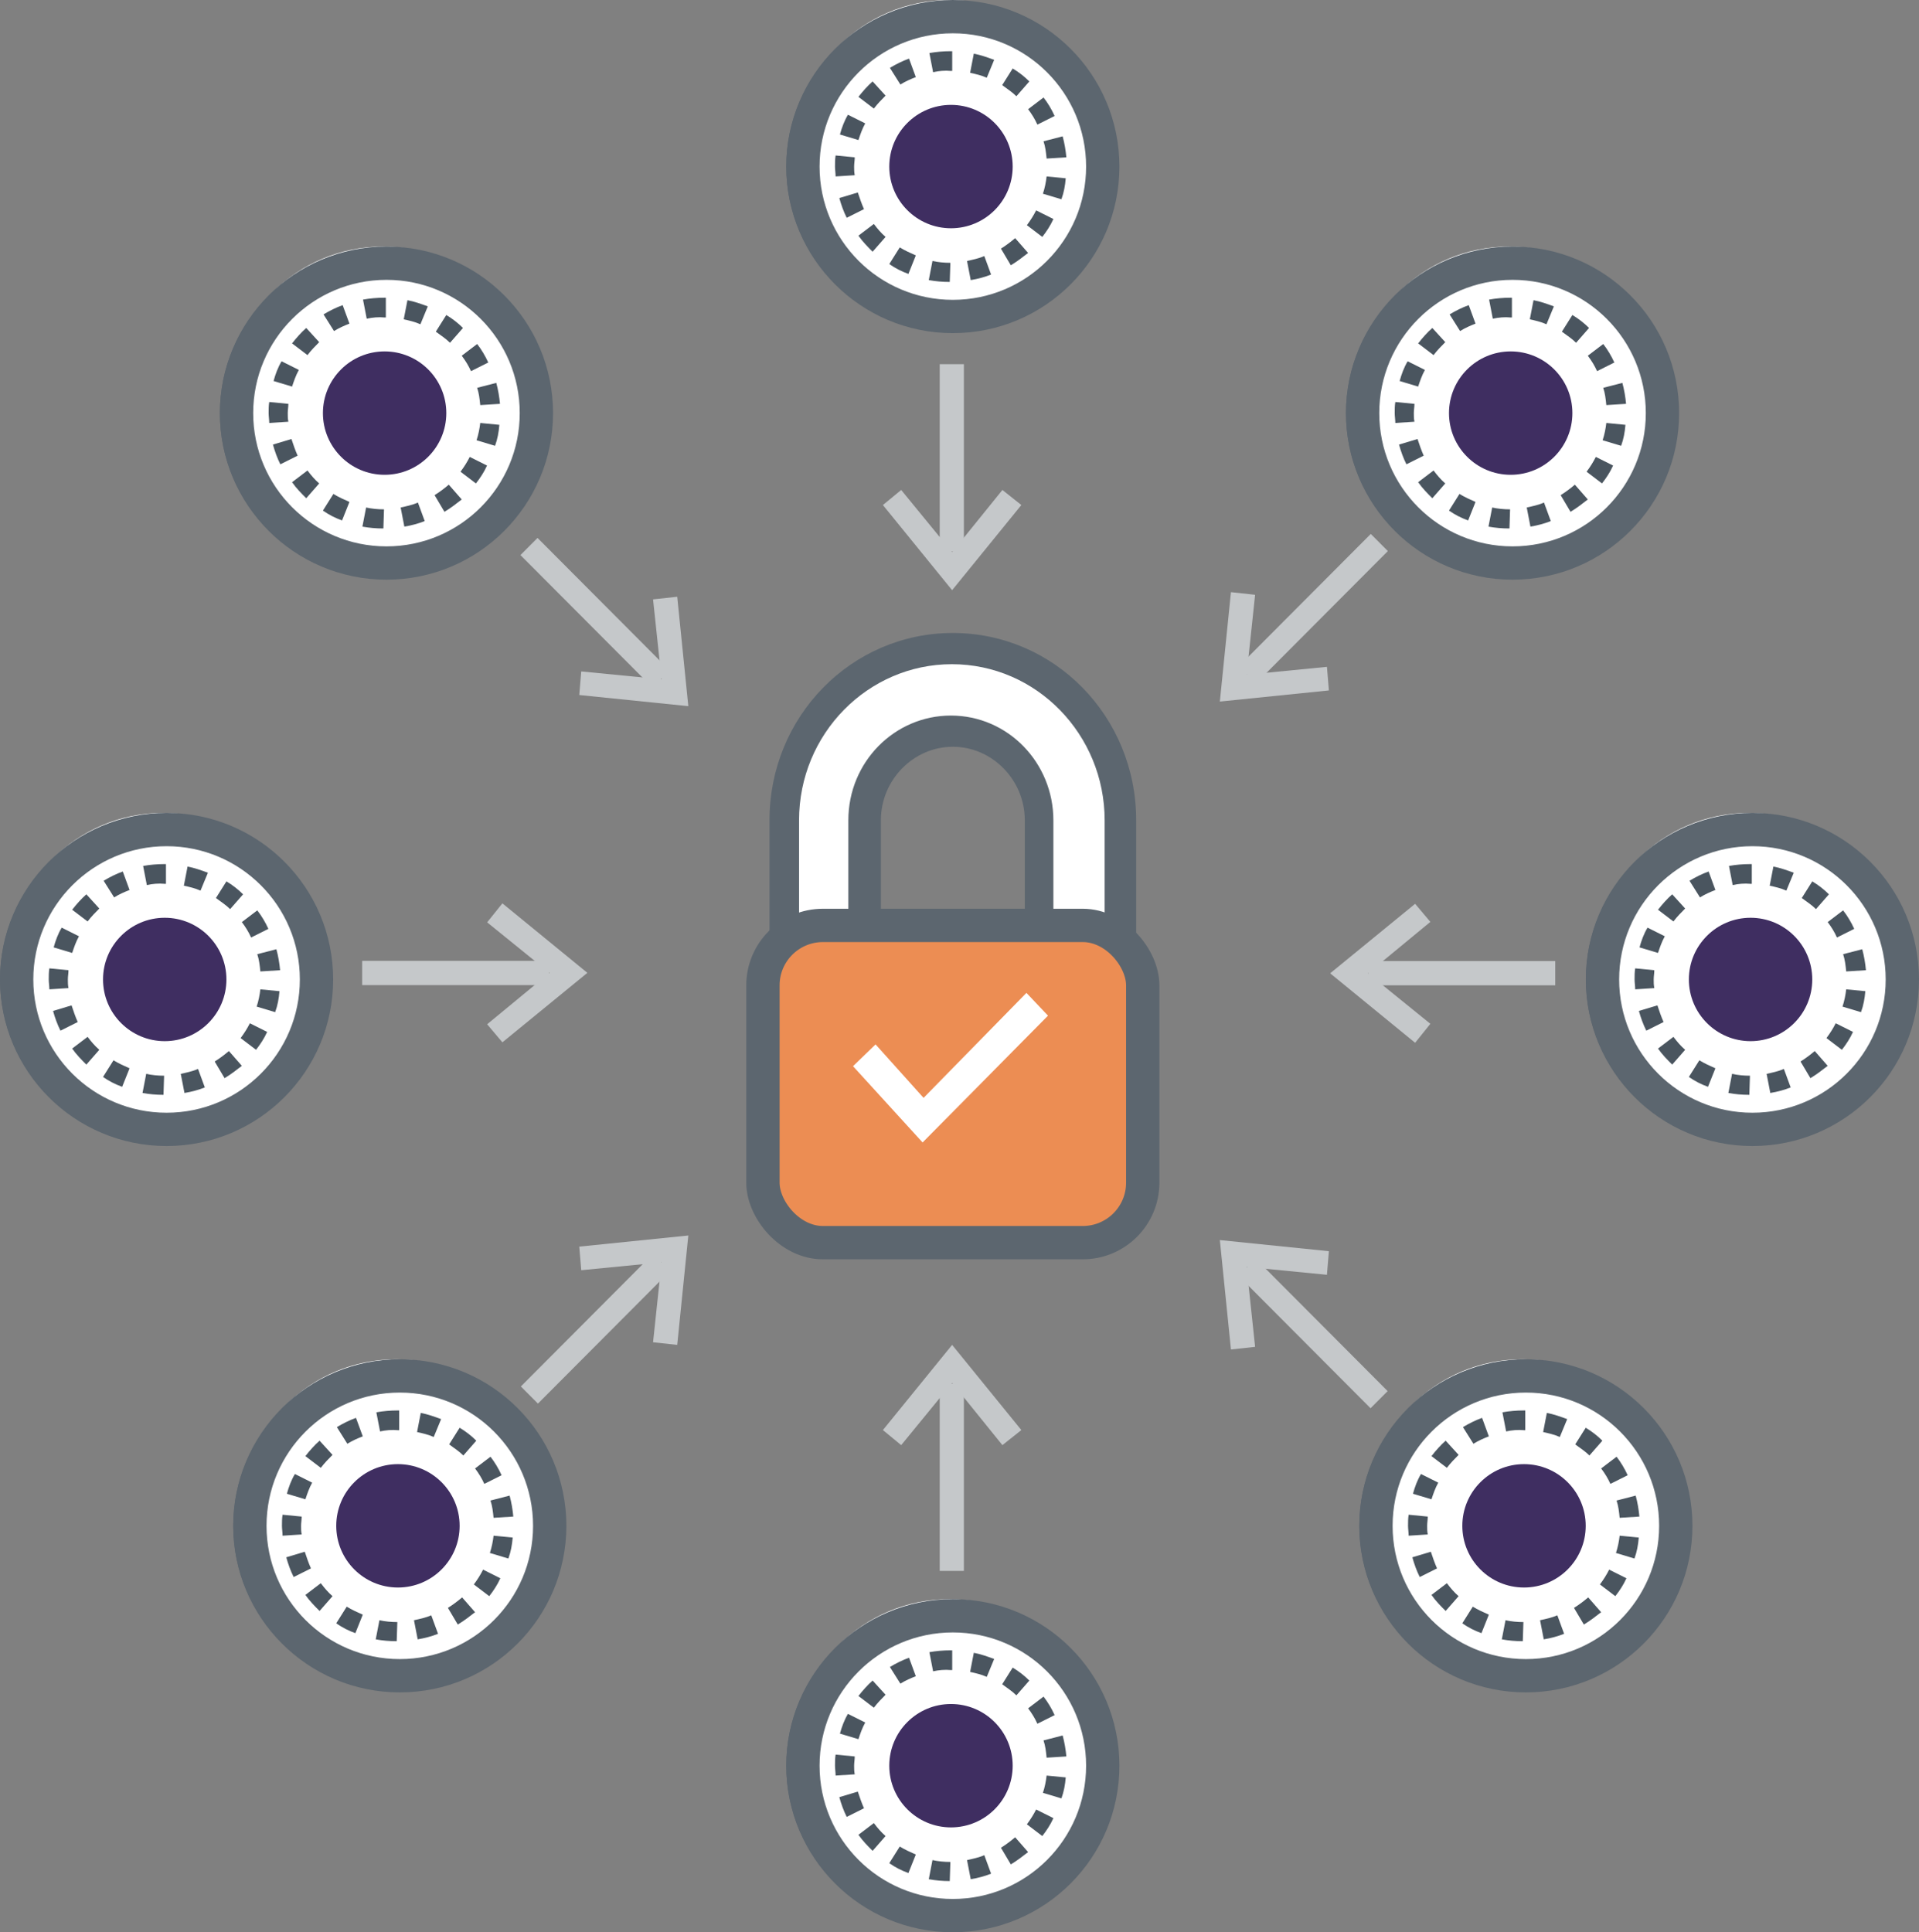 <?xml version="1.0" encoding="UTF-8"?>
<svg width="288px" height="290px" viewBox="0 0 288 290" version="1.1" xmlns="http://www.w3.org/2000/svg" xmlns:xlink="http://www.w3.org/1999/xlink">
    <rect x="0" y="0" width="288" height="290" fill="#808080" stroke="none"/>
    <!-- Generator: Sketch 57.1 (83088) - https://sketch.com -->
    <title>Auth the way</title>
    <desc>Created with Sketch.</desc>
    <g id="Features-Icons" stroke="none" stroke-width="1" fill="none" fill-rule="evenodd">
        <g id="Auth-the-way...">
            <g id="Main-Outer-Circle" transform="translate(54, 54)" fill="#C5C8CA" fill-rule="nonzero">
                <rect id="Rectangle" x="87.031" y="0.657" width="3.626" height="28.12"></rect>
                <polygon id="Path" points="88.893 34.578 78.505 21.796 81.249 19.535 88.893 28.875 96.439 19.535 99.281 21.796"></polygon>
                <rect id="Rectangle" x="87.031" y="153.645" width="3.626" height="28.12"></rect>
                <polygon id="Path" points="96.439 162.888 88.893 153.547 81.249 162.888 78.505 160.626 88.893 147.844 99.281 160.626"></polygon>
                <polygon id="Rectangle" transform="translate(143.096, 37.363) rotate(45) translate(-143.096, -37.363) " points="141.257 23.323 144.889 23.329 144.935 51.402 141.303 51.396"></polygon>
                <polygon id="Path" points="129.072 51.292 130.738 34.873 134.364 35.266 133.09 47.261 145.144 46.081 145.438 49.621"></polygon>
                <polygon id="Rectangle" transform="translate(35.361, 145.427) rotate(45) translate(-35.361, -145.427) " points="33.522 131.387 37.154 131.393 37.2 159.467 33.568 159.461"></polygon>
                <polygon id="Path" points="47.636 147.844 44.01 147.451 45.284 135.456 33.23 136.636 32.936 133.096 49.302 131.425"></polygon>
                <polygon id="Rectangle" transform="translate(143.062, 146.123) rotate(45) translate(-143.062, -146.123) " points="129.022 144.284 157.096 144.33 157.102 147.962 129.028 147.916"></polygon>
                <polygon id="Path" points="130.738 148.533 129.072 132.113 145.438 133.784 145.144 137.324 133.09 136.144 134.364 148.139"></polygon>
                <polygon id="Rectangle" transform="translate(35.299, 37.962) rotate(45) translate(-35.299, -37.962) " points="21.259 36.123 49.332 36.169 49.338 39.801 21.265 39.755"></polygon>
                <polygon id="Path" points="49.302 51.981 32.936 50.309 33.23 46.77 45.284 47.95 44.01 35.954 47.636 35.561"></polygon>
                <polygon id="Rectangle" transform="translate(165.395, 92.057) rotate(-360) translate(-165.395, -92.057) " points="151.381 90.238 179.409 90.238 179.409 93.876 151.381 93.876"></polygon>
                <polygon id="Path" transform="translate(157.219, 92.075) rotate(-45) translate(-157.219, -92.075) " points="150.665 100.27 149.024 83.88 165.414 85.522 165.113 89.056 153.042 87.898 154.298 99.872"></polygon>
                <polygon id="Rectangle" transform="translate(14.366, 92.028) rotate(-360) translate(-14.366, -92.028) " points="0.353 90.209 28.38 90.209 28.38 93.847 0.353 93.847"></polygon>
                <polygon id="Path" transform="translate(22.559, 92.006) rotate(-45) translate(-22.559, -92.006) " points="30.754 100.201 14.364 98.559 14.664 95.025 26.736 96.183 25.48 84.21 29.112 83.811"></polygon>
            </g>
            <g id="Lock" transform="translate(112, 95)">
                <polygon id="Path-3" fill="#FFFFFF" points="6.27 44.3 19.001 43.885 17.994 25.254 23.535 17.222 32.393 13.328 41.624 19.043 44.464 27.079 44.464 45.637 55.73 45.637 55.73 23.5 49.843 11.224 41.624 4.685 29.44 2.307 17.994 4.685 9.201 13.328 6.27 25.53"></polygon>
                <path d="M58.517,47 L41.8,47 L41.8,28.109 C41.8,22.064 36.918,17.077 31,17.077 C25.082,17.077 20.2,22.064 20.2,28.109 L20.2,47 L3.483,47 L3.483,28.109 C3.483,12.543 15.762,0 31,0 C46.238,0 58.517,12.543 58.517,28.109 L58.517,47 L58.517,47 Z M46.386,42.315 L53.783,42.315 L53.783,28.109 C53.783,15.264 43.575,4.685 30.852,4.685 C18.277,4.685 7.921,15.113 7.921,28.109 L7.921,42.315 L15.318,42.315 L15.318,28.109 C15.318,19.344 22.272,12.392 30.704,12.392 C39.285,12.392 46.09,19.495 46.09,28.109 L46.09,42.315 L46.386,42.315 Z" id="Shape" fill="#5C666F" fill-rule="nonzero"></path>
                <rect id="Rectangle" stroke="#5C666F" stroke-width="5" fill="#EC8D53" x="2.5" y="43.888" width="57" height="47.612" rx="9"></rect>
                <polygon id="Path" fill="#FFFFFF" fill-rule="nonzero" points="26.461 76.463 16.022 65.016 19.404 61.745 26.608 69.773 42.046 54.015 45.281 57.434"></polygon>
            </g>
            <g id="Group-Copy-6" transform="translate(118, 240)">
                <circle id="Oval" fill="#FFFFFF" cx="24.479" cy="23.438" r="23.438"></circle>
                <path d="M24.722,49.722 C11.111,49.722 0,38.611 0,25 C0,11.389 11.111,0.278 24.722,0.278 C38.333,0.278 49.444,11.389 49.444,25 C49.444,38.611 38.333,49.722 24.722,49.722 Z M24.722,3.241 C12.685,3.241 2.963,12.963 2.963,25 C2.963,37.037 12.685,46.759 24.722,46.759 C36.759,46.759 46.481,37.037 46.481,25 C46.481,12.963 36.667,3.241 24.722,3.241 Z" id="Shape" fill="#5C666F" fill-rule="nonzero"></path>
                <path d="M24.537,42.315 C23.426,42.315 22.407,42.222 21.389,42.037 L21.944,39.167 C22.778,39.352 23.704,39.444 24.63,39.444 L24.537,42.315 Z M27.685,42.037 L27.13,39.167 C27.963,38.981 28.889,38.796 29.722,38.426 L30.741,41.204 C29.815,41.574 28.796,41.852 27.685,42.037 Z M18.333,41.111 C17.315,40.741 16.389,40.278 15.463,39.63 L17.037,37.13 C17.778,37.593 18.611,37.963 19.444,38.333 L18.333,41.111 Z M33.704,39.815 L32.222,37.315 C32.963,36.852 33.704,36.296 34.352,35.741 L36.296,37.963 C35.463,38.611 34.63,39.259 33.704,39.815 Z M12.963,37.778 C12.222,37.037 11.481,36.296 10.833,35.37 L13.148,33.611 C13.704,34.352 14.259,35 14.907,35.556 L12.963,37.778 Z M38.426,35.556 L36.111,33.796 C36.667,33.056 37.13,32.315 37.5,31.574 L40.093,32.87 C39.63,33.889 39.074,34.722 38.426,35.556 Z M9.074,32.685 C8.611,31.759 8.241,30.741 7.963,29.722 L10.741,28.889 C11.019,29.722 11.296,30.556 11.667,31.389 L9.074,32.685 Z M41.296,29.907 L38.519,29.074 C38.796,28.241 38.981,27.315 39.074,26.481 L41.944,26.759 C41.852,27.87 41.667,28.889 41.296,29.907 Z M7.407,26.481 C7.407,26.019 7.315,25.463 7.315,25 C7.315,24.444 7.315,23.889 7.407,23.333 L10.278,23.611 C10.278,24.074 10.185,24.537 10.185,25 C10.185,25.463 10.185,25.833 10.278,26.296 L7.407,26.481 Z M39.074,23.796 C38.981,22.87 38.889,22.037 38.611,21.204 L41.481,20.463 C41.759,21.481 41.944,22.593 42.037,23.611 L39.074,23.796 Z M10.833,21.019 L8.056,20.185 C8.333,19.167 8.704,18.148 9.259,17.222 L11.852,18.519 C11.389,19.352 11.111,20.185 10.833,21.019 Z M37.685,18.704 C37.315,17.87 36.852,17.13 36.296,16.389 L38.611,14.63 C39.259,15.463 39.815,16.389 40.278,17.407 L37.685,18.704 Z M13.148,16.296 L10.833,14.537 C11.481,13.704 12.222,12.87 12.963,12.222 L14.907,14.352 C14.352,14.907 13.704,15.556 13.148,16.296 Z M34.537,14.444 C33.889,13.796 33.148,13.333 32.407,12.778 L33.981,10.278 C34.907,10.833 35.741,11.481 36.481,12.222 L34.537,14.444 Z M17.13,12.685 L15.556,10.185 C16.481,9.63 17.407,9.167 18.426,8.796 L19.444,11.574 C18.704,11.852 17.87,12.222 17.13,12.685 Z M30.093,11.667 C29.259,11.296 28.426,11.111 27.593,10.926 L28.148,8.056 C29.167,8.241 30.185,8.611 31.204,8.981 L30.093,11.667 Z M22.037,10.833 L21.481,7.963 C22.5,7.778 23.611,7.685 24.63,7.685 L24.907,7.685 L24.907,10.648 L24.722,10.648 C23.796,10.556 22.87,10.648 22.037,10.833 Z" id="Shape" fill="#4A555F" fill-rule="nonzero"></path>
                <circle id="Oval" fill="#3F2E61" fill-rule="nonzero" cx="24.722" cy="25" r="9.259"></circle>
                <circle id="Oval" stroke="#5C666F" stroke-width="5" cx="25" cy="25" r="22.5"></circle>
            </g>
            <g id="Group-Copy-6" transform="translate(118, 0)">
                <circle id="Oval" fill="#FFFFFF" cx="24.479" cy="23.438" r="23.438"></circle>
                <path d="M24.722,49.722 C11.111,49.722 0,38.611 0,25 C0,11.389 11.111,0.278 24.722,0.278 C38.333,0.278 49.444,11.389 49.444,25 C49.444,38.611 38.333,49.722 24.722,49.722 Z M24.722,3.241 C12.685,3.241 2.963,12.963 2.963,25 C2.963,37.037 12.685,46.759 24.722,46.759 C36.759,46.759 46.481,37.037 46.481,25 C46.481,12.963 36.667,3.241 24.722,3.241 Z" id="Shape" fill="#5C666F" fill-rule="nonzero"></path>
                <path d="M24.537,42.315 C23.426,42.315 22.407,42.222 21.389,42.037 L21.944,39.167 C22.778,39.352 23.704,39.444 24.63,39.444 L24.537,42.315 Z M27.685,42.037 L27.13,39.167 C27.963,38.981 28.889,38.796 29.722,38.426 L30.741,41.204 C29.815,41.574 28.796,41.852 27.685,42.037 Z M18.333,41.111 C17.315,40.741 16.389,40.278 15.463,39.63 L17.037,37.13 C17.778,37.593 18.611,37.963 19.444,38.333 L18.333,41.111 Z M33.704,39.815 L32.222,37.315 C32.963,36.852 33.704,36.296 34.352,35.741 L36.296,37.963 C35.463,38.611 34.63,39.259 33.704,39.815 Z M12.963,37.778 C12.222,37.037 11.481,36.296 10.833,35.37 L13.148,33.611 C13.704,34.352 14.259,35 14.907,35.556 L12.963,37.778 Z M38.426,35.556 L36.111,33.796 C36.667,33.056 37.13,32.315 37.5,31.574 L40.093,32.87 C39.63,33.889 39.074,34.722 38.426,35.556 Z M9.074,32.685 C8.611,31.759 8.241,30.741 7.963,29.722 L10.741,28.889 C11.019,29.722 11.296,30.556 11.667,31.389 L9.074,32.685 Z M41.296,29.907 L38.519,29.074 C38.796,28.241 38.981,27.315 39.074,26.481 L41.944,26.759 C41.852,27.87 41.667,28.889 41.296,29.907 Z M7.407,26.481 C7.407,26.019 7.315,25.463 7.315,25 C7.315,24.444 7.315,23.889 7.407,23.333 L10.278,23.611 C10.278,24.074 10.185,24.537 10.185,25 C10.185,25.463 10.185,25.833 10.278,26.296 L7.407,26.481 Z M39.074,23.796 C38.981,22.87 38.889,22.037 38.611,21.204 L41.481,20.463 C41.759,21.481 41.944,22.593 42.037,23.611 L39.074,23.796 Z M10.833,21.019 L8.056,20.185 C8.333,19.167 8.704,18.148 9.259,17.222 L11.852,18.519 C11.389,19.352 11.111,20.185 10.833,21.019 Z M37.685,18.704 C37.315,17.87 36.852,17.13 36.296,16.389 L38.611,14.63 C39.259,15.463 39.815,16.389 40.278,17.407 L37.685,18.704 Z M13.148,16.296 L10.833,14.537 C11.481,13.704 12.222,12.87 12.963,12.222 L14.907,14.352 C14.352,14.907 13.704,15.556 13.148,16.296 Z M34.537,14.444 C33.889,13.796 33.148,13.333 32.407,12.778 L33.981,10.278 C34.907,10.833 35.741,11.481 36.481,12.222 L34.537,14.444 Z M17.13,12.685 L15.556,10.185 C16.481,9.63 17.407,9.167 18.426,8.796 L19.444,11.574 C18.704,11.852 17.87,12.222 17.13,12.685 Z M30.093,11.667 C29.259,11.296 28.426,11.111 27.593,10.926 L28.148,8.056 C29.167,8.241 30.185,8.611 31.204,8.981 L30.093,11.667 Z M22.037,10.833 L21.481,7.963 C22.5,7.778 23.611,7.685 24.63,7.685 L24.907,7.685 L24.907,10.648 L24.722,10.648 C23.796,10.556 22.87,10.648 22.037,10.833 Z" id="Shape" fill="#4A555F" fill-rule="nonzero"></path>
                <circle id="Oval" fill="#3F2E61" fill-rule="nonzero" cx="24.722" cy="25" r="9.259"></circle>
                <circle id="Oval" stroke="#5C666F" stroke-width="5" cx="25" cy="25" r="22.5"></circle>
            </g>
            <g id="Group-Copy-6" transform="translate(35, 204)">
                <circle id="Oval" fill="#FFFFFF" cx="24.479" cy="23.438" r="23.438"></circle>
                <path d="M24.722,49.722 C11.111,49.722 0,38.611 0,25 C0,11.389 11.111,0.278 24.722,0.278 C38.333,0.278 49.444,11.389 49.444,25 C49.444,38.611 38.333,49.722 24.722,49.722 Z M24.722,3.241 C12.685,3.241 2.963,12.963 2.963,25 C2.963,37.037 12.685,46.759 24.722,46.759 C36.759,46.759 46.481,37.037 46.481,25 C46.481,12.963 36.667,3.241 24.722,3.241 Z" id="Shape" fill="#5C666F" fill-rule="nonzero"></path>
                <path d="M24.537,42.315 C23.426,42.315 22.407,42.222 21.389,42.037 L21.944,39.167 C22.778,39.352 23.704,39.444 24.63,39.444 L24.537,42.315 Z M27.685,42.037 L27.13,39.167 C27.963,38.981 28.889,38.796 29.722,38.426 L30.741,41.204 C29.815,41.574 28.796,41.852 27.685,42.037 Z M18.333,41.111 C17.315,40.741 16.389,40.278 15.463,39.63 L17.037,37.13 C17.778,37.593 18.611,37.963 19.444,38.333 L18.333,41.111 Z M33.704,39.815 L32.222,37.315 C32.963,36.852 33.704,36.296 34.352,35.741 L36.296,37.963 C35.463,38.611 34.63,39.259 33.704,39.815 Z M12.963,37.778 C12.222,37.037 11.481,36.296 10.833,35.37 L13.148,33.611 C13.704,34.352 14.259,35 14.907,35.556 L12.963,37.778 Z M38.426,35.556 L36.111,33.796 C36.667,33.056 37.13,32.315 37.5,31.574 L40.093,32.87 C39.63,33.889 39.074,34.722 38.426,35.556 Z M9.074,32.685 C8.611,31.759 8.241,30.741 7.963,29.722 L10.741,28.889 C11.019,29.722 11.296,30.556 11.667,31.389 L9.074,32.685 Z M41.296,29.907 L38.519,29.074 C38.796,28.241 38.981,27.315 39.074,26.481 L41.944,26.759 C41.852,27.87 41.667,28.889 41.296,29.907 Z M7.407,26.481 C7.407,26.019 7.315,25.463 7.315,25 C7.315,24.444 7.315,23.889 7.407,23.333 L10.278,23.611 C10.278,24.074 10.185,24.537 10.185,25 C10.185,25.463 10.185,25.833 10.278,26.296 L7.407,26.481 Z M39.074,23.796 C38.981,22.87 38.889,22.037 38.611,21.204 L41.481,20.463 C41.759,21.481 41.944,22.593 42.037,23.611 L39.074,23.796 Z M10.833,21.019 L8.056,20.185 C8.333,19.167 8.704,18.148 9.259,17.222 L11.852,18.519 C11.389,19.352 11.111,20.185 10.833,21.019 Z M37.685,18.704 C37.315,17.87 36.852,17.13 36.296,16.389 L38.611,14.63 C39.259,15.463 39.815,16.389 40.278,17.407 L37.685,18.704 Z M13.148,16.296 L10.833,14.537 C11.481,13.704 12.222,12.87 12.963,12.222 L14.907,14.352 C14.352,14.907 13.704,15.556 13.148,16.296 Z M34.537,14.444 C33.889,13.796 33.148,13.333 32.407,12.778 L33.981,10.278 C34.907,10.833 35.741,11.481 36.481,12.222 L34.537,14.444 Z M17.13,12.685 L15.556,10.185 C16.481,9.63 17.407,9.167 18.426,8.796 L19.444,11.574 C18.704,11.852 17.87,12.222 17.13,12.685 Z M30.093,11.667 C29.259,11.296 28.426,11.111 27.593,10.926 L28.148,8.056 C29.167,8.241 30.185,8.611 31.204,8.981 L30.093,11.667 Z M22.037,10.833 L21.481,7.963 C22.5,7.778 23.611,7.685 24.63,7.685 L24.907,7.685 L24.907,10.648 L24.722,10.648 C23.796,10.556 22.87,10.648 22.037,10.833 Z" id="Shape" fill="#4A555F" fill-rule="nonzero"></path>
                <circle id="Oval" fill="#3F2E61" fill-rule="nonzero" cx="24.722" cy="25" r="9.259"></circle>
                <circle id="Oval" stroke="#5C666F" stroke-width="5" cx="25" cy="25" r="22.5"></circle>
            </g>
            <g id="Group-Copy-8" transform="translate(204, 204)">
                <circle id="Oval" fill="#FFFFFF" cx="24.479" cy="23.438" r="23.438"></circle>
                <path d="M24.722,49.722 C11.111,49.722 0,38.611 0,25 C0,11.389 11.111,0.278 24.722,0.278 C38.333,0.278 49.444,11.389 49.444,25 C49.444,38.611 38.333,49.722 24.722,49.722 Z M24.722,3.241 C12.685,3.241 2.963,12.963 2.963,25 C2.963,37.037 12.685,46.759 24.722,46.759 C36.759,46.759 46.481,37.037 46.481,25 C46.481,12.963 36.667,3.241 24.722,3.241 Z" id="Shape" fill="#5C666F" fill-rule="nonzero"></path>
                <path d="M24.537,42.315 C23.426,42.315 22.407,42.222 21.389,42.037 L21.944,39.167 C22.778,39.352 23.704,39.444 24.63,39.444 L24.537,42.315 Z M27.685,42.037 L27.13,39.167 C27.963,38.981 28.889,38.796 29.722,38.426 L30.741,41.204 C29.815,41.574 28.796,41.852 27.685,42.037 Z M18.333,41.111 C17.315,40.741 16.389,40.278 15.463,39.63 L17.037,37.13 C17.778,37.593 18.611,37.963 19.444,38.333 L18.333,41.111 Z M33.704,39.815 L32.222,37.315 C32.963,36.852 33.704,36.296 34.352,35.741 L36.296,37.963 C35.463,38.611 34.63,39.259 33.704,39.815 Z M12.963,37.778 C12.222,37.037 11.481,36.296 10.833,35.37 L13.148,33.611 C13.704,34.352 14.259,35 14.907,35.556 L12.963,37.778 Z M38.426,35.556 L36.111,33.796 C36.667,33.056 37.13,32.315 37.5,31.574 L40.093,32.87 C39.63,33.889 39.074,34.722 38.426,35.556 Z M9.074,32.685 C8.611,31.759 8.241,30.741 7.963,29.722 L10.741,28.889 C11.019,29.722 11.296,30.556 11.667,31.389 L9.074,32.685 Z M41.296,29.907 L38.519,29.074 C38.796,28.241 38.981,27.315 39.074,26.481 L41.944,26.759 C41.852,27.87 41.667,28.889 41.296,29.907 Z M7.407,26.481 C7.407,26.019 7.315,25.463 7.315,25 C7.315,24.444 7.315,23.889 7.407,23.333 L10.278,23.611 C10.278,24.074 10.185,24.537 10.185,25 C10.185,25.463 10.185,25.833 10.278,26.296 L7.407,26.481 Z M39.074,23.796 C38.981,22.87 38.889,22.037 38.611,21.204 L41.481,20.463 C41.759,21.481 41.944,22.593 42.037,23.611 L39.074,23.796 Z M10.833,21.019 L8.056,20.185 C8.333,19.167 8.704,18.148 9.259,17.222 L11.852,18.519 C11.389,19.352 11.111,20.185 10.833,21.019 Z M37.685,18.704 C37.315,17.87 36.852,17.13 36.296,16.389 L38.611,14.63 C39.259,15.463 39.815,16.389 40.278,17.407 L37.685,18.704 Z M13.148,16.296 L10.833,14.537 C11.481,13.704 12.222,12.87 12.963,12.222 L14.907,14.352 C14.352,14.907 13.704,15.556 13.148,16.296 Z M34.537,14.444 C33.889,13.796 33.148,13.333 32.407,12.778 L33.981,10.278 C34.907,10.833 35.741,11.481 36.481,12.222 L34.537,14.444 Z M17.13,12.685 L15.556,10.185 C16.481,9.63 17.407,9.167 18.426,8.796 L19.444,11.574 C18.704,11.852 17.87,12.222 17.13,12.685 Z M30.093,11.667 C29.259,11.296 28.426,11.111 27.593,10.926 L28.148,8.056 C29.167,8.241 30.185,8.611 31.204,8.981 L30.093,11.667 Z M22.037,10.833 L21.481,7.963 C22.5,7.778 23.611,7.685 24.63,7.685 L24.907,7.685 L24.907,10.648 L24.722,10.648 C23.796,10.556 22.87,10.648 22.037,10.833 Z" id="Shape" fill="#4A555F" fill-rule="nonzero"></path>
                <circle id="Oval" fill="#3F2E61" fill-rule="nonzero" cx="24.722" cy="25" r="9.259"></circle>
                <circle id="Oval" stroke="#5C666F" stroke-width="5" cx="25" cy="25" r="22.5"></circle>
            </g>
            <g id="Group-Copy-6" transform="translate(0, 122)">
                <circle id="Oval" fill="#FFFFFF" cx="24.479" cy="23.438" r="23.438"></circle>
                <path d="M24.722,49.722 C11.111,49.722 0,38.611 0,25 C0,11.389 11.111,0.278 24.722,0.278 C38.333,0.278 49.444,11.389 49.444,25 C49.444,38.611 38.333,49.722 24.722,49.722 Z M24.722,3.241 C12.685,3.241 2.963,12.963 2.963,25 C2.963,37.037 12.685,46.759 24.722,46.759 C36.759,46.759 46.481,37.037 46.481,25 C46.481,12.963 36.667,3.241 24.722,3.241 Z" id="Shape" fill="#5C666F" fill-rule="nonzero"></path>
                <path d="M24.537,42.315 C23.426,42.315 22.407,42.222 21.389,42.037 L21.944,39.167 C22.778,39.352 23.704,39.444 24.63,39.444 L24.537,42.315 Z M27.685,42.037 L27.13,39.167 C27.963,38.981 28.889,38.796 29.722,38.426 L30.741,41.204 C29.815,41.574 28.796,41.852 27.685,42.037 Z M18.333,41.111 C17.315,40.741 16.389,40.278 15.463,39.63 L17.037,37.13 C17.778,37.593 18.611,37.963 19.444,38.333 L18.333,41.111 Z M33.704,39.815 L32.222,37.315 C32.963,36.852 33.704,36.296 34.352,35.741 L36.296,37.963 C35.463,38.611 34.63,39.259 33.704,39.815 Z M12.963,37.778 C12.222,37.037 11.481,36.296 10.833,35.37 L13.148,33.611 C13.704,34.352 14.259,35 14.907,35.556 L12.963,37.778 Z M38.426,35.556 L36.111,33.796 C36.667,33.056 37.13,32.315 37.5,31.574 L40.093,32.87 C39.63,33.889 39.074,34.722 38.426,35.556 Z M9.074,32.685 C8.611,31.759 8.241,30.741 7.963,29.722 L10.741,28.889 C11.019,29.722 11.296,30.556 11.667,31.389 L9.074,32.685 Z M41.296,29.907 L38.519,29.074 C38.796,28.241 38.981,27.315 39.074,26.481 L41.944,26.759 C41.852,27.87 41.667,28.889 41.296,29.907 Z M7.407,26.481 C7.407,26.019 7.315,25.463 7.315,25 C7.315,24.444 7.315,23.889 7.407,23.333 L10.278,23.611 C10.278,24.074 10.185,24.537 10.185,25 C10.185,25.463 10.185,25.833 10.278,26.296 L7.407,26.481 Z M39.074,23.796 C38.981,22.87 38.889,22.037 38.611,21.204 L41.481,20.463 C41.759,21.481 41.944,22.593 42.037,23.611 L39.074,23.796 Z M10.833,21.019 L8.056,20.185 C8.333,19.167 8.704,18.148 9.259,17.222 L11.852,18.519 C11.389,19.352 11.111,20.185 10.833,21.019 Z M37.685,18.704 C37.315,17.87 36.852,17.13 36.296,16.389 L38.611,14.63 C39.259,15.463 39.815,16.389 40.278,17.407 L37.685,18.704 Z M13.148,16.296 L10.833,14.537 C11.481,13.704 12.222,12.87 12.963,12.222 L14.907,14.352 C14.352,14.907 13.704,15.556 13.148,16.296 Z M34.537,14.444 C33.889,13.796 33.148,13.333 32.407,12.778 L33.981,10.278 C34.907,10.833 35.741,11.481 36.481,12.222 L34.537,14.444 Z M17.13,12.685 L15.556,10.185 C16.481,9.63 17.407,9.167 18.426,8.796 L19.444,11.574 C18.704,11.852 17.87,12.222 17.13,12.685 Z M30.093,11.667 C29.259,11.296 28.426,11.111 27.593,10.926 L28.148,8.056 C29.167,8.241 30.185,8.611 31.204,8.981 L30.093,11.667 Z M22.037,10.833 L21.481,7.963 C22.5,7.778 23.611,7.685 24.63,7.685 L24.907,7.685 L24.907,10.648 L24.722,10.648 C23.796,10.556 22.87,10.648 22.037,10.833 Z" id="Shape" fill="#4A555F" fill-rule="nonzero"></path>
                <circle id="Oval" fill="#3F2E61" fill-rule="nonzero" cx="24.722" cy="25" r="9.259"></circle>
                <circle id="Oval" stroke="#5C666F" stroke-width="5" cx="25" cy="25" r="22.5"></circle>
            </g>
            <g id="Group-Copy-7" transform="translate(238, 122)">
                <circle id="Oval" fill="#FFFFFF" cx="24.479" cy="23.438" r="23.438"></circle>
                <path d="M24.722,49.722 C11.111,49.722 0,38.611 0,25 C0,11.389 11.111,0.278 24.722,0.278 C38.333,0.278 49.444,11.389 49.444,25 C49.444,38.611 38.333,49.722 24.722,49.722 Z M24.722,3.241 C12.685,3.241 2.963,12.963 2.963,25 C2.963,37.037 12.685,46.759 24.722,46.759 C36.759,46.759 46.481,37.037 46.481,25 C46.481,12.963 36.667,3.241 24.722,3.241 Z" id="Shape" fill="#5C666F" fill-rule="nonzero"></path>
                <path d="M24.537,42.315 C23.426,42.315 22.407,42.222 21.389,42.037 L21.944,39.167 C22.778,39.352 23.704,39.444 24.63,39.444 L24.537,42.315 Z M27.685,42.037 L27.13,39.167 C27.963,38.981 28.889,38.796 29.722,38.426 L30.741,41.204 C29.815,41.574 28.796,41.852 27.685,42.037 Z M18.333,41.111 C17.315,40.741 16.389,40.278 15.463,39.63 L17.037,37.13 C17.778,37.593 18.611,37.963 19.444,38.333 L18.333,41.111 Z M33.704,39.815 L32.222,37.315 C32.963,36.852 33.704,36.296 34.352,35.741 L36.296,37.963 C35.463,38.611 34.63,39.259 33.704,39.815 Z M12.963,37.778 C12.222,37.037 11.481,36.296 10.833,35.37 L13.148,33.611 C13.704,34.352 14.259,35 14.907,35.556 L12.963,37.778 Z M38.426,35.556 L36.111,33.796 C36.667,33.056 37.13,32.315 37.5,31.574 L40.093,32.87 C39.63,33.889 39.074,34.722 38.426,35.556 Z M9.074,32.685 C8.611,31.759 8.241,30.741 7.963,29.722 L10.741,28.889 C11.019,29.722 11.296,30.556 11.667,31.389 L9.074,32.685 Z M41.296,29.907 L38.519,29.074 C38.796,28.241 38.981,27.315 39.074,26.481 L41.944,26.759 C41.852,27.87 41.667,28.889 41.296,29.907 Z M7.407,26.481 C7.407,26.019 7.315,25.463 7.315,25 C7.315,24.444 7.315,23.889 7.407,23.333 L10.278,23.611 C10.278,24.074 10.185,24.537 10.185,25 C10.185,25.463 10.185,25.833 10.278,26.296 L7.407,26.481 Z M39.074,23.796 C38.981,22.87 38.889,22.037 38.611,21.204 L41.481,20.463 C41.759,21.481 41.944,22.593 42.037,23.611 L39.074,23.796 Z M10.833,21.019 L8.056,20.185 C8.333,19.167 8.704,18.148 9.259,17.222 L11.852,18.519 C11.389,19.352 11.111,20.185 10.833,21.019 Z M37.685,18.704 C37.315,17.87 36.852,17.13 36.296,16.389 L38.611,14.63 C39.259,15.463 39.815,16.389 40.278,17.407 L37.685,18.704 Z M13.148,16.296 L10.833,14.537 C11.481,13.704 12.222,12.87 12.963,12.222 L14.907,14.352 C14.352,14.907 13.704,15.556 13.148,16.296 Z M34.537,14.444 C33.889,13.796 33.148,13.333 32.407,12.778 L33.981,10.278 C34.907,10.833 35.741,11.481 36.481,12.222 L34.537,14.444 Z M17.13,12.685 L15.556,10.185 C16.481,9.63 17.407,9.167 18.426,8.796 L19.444,11.574 C18.704,11.852 17.87,12.222 17.13,12.685 Z M30.093,11.667 C29.259,11.296 28.426,11.111 27.593,10.926 L28.148,8.056 C29.167,8.241 30.185,8.611 31.204,8.981 L30.093,11.667 Z M22.037,10.833 L21.481,7.963 C22.5,7.778 23.611,7.685 24.63,7.685 L24.907,7.685 L24.907,10.648 L24.722,10.648 C23.796,10.556 22.87,10.648 22.037,10.833 Z" id="Shape" fill="#4A555F" fill-rule="nonzero"></path>
                <circle id="Oval" fill="#3F2E61" fill-rule="nonzero" cx="24.722" cy="25" r="9.259"></circle>
                <circle id="Oval" stroke="#5C666F" stroke-width="5" cx="25" cy="25" r="22.5"></circle>
            </g>
            <g id="Group-Copy-6" transform="translate(33, 37)">
                <circle id="Oval" fill="#FFFFFF" cx="24.479" cy="23.438" r="23.438"></circle>
                <path d="M24.722,49.722 C11.111,49.722 0,38.611 0,25 C0,11.389 11.111,0.278 24.722,0.278 C38.333,0.278 49.444,11.389 49.444,25 C49.444,38.611 38.333,49.722 24.722,49.722 Z M24.722,3.241 C12.685,3.241 2.963,12.963 2.963,25 C2.963,37.037 12.685,46.759 24.722,46.759 C36.759,46.759 46.481,37.037 46.481,25 C46.481,12.963 36.667,3.241 24.722,3.241 Z" id="Shape" fill="#5C666F" fill-rule="nonzero"></path>
                <path d="M24.537,42.315 C23.426,42.315 22.407,42.222 21.389,42.037 L21.944,39.167 C22.778,39.352 23.704,39.444 24.63,39.444 L24.537,42.315 Z M27.685,42.037 L27.13,39.167 C27.963,38.981 28.889,38.796 29.722,38.426 L30.741,41.204 C29.815,41.574 28.796,41.852 27.685,42.037 Z M18.333,41.111 C17.315,40.741 16.389,40.278 15.463,39.63 L17.037,37.13 C17.778,37.593 18.611,37.963 19.444,38.333 L18.333,41.111 Z M33.704,39.815 L32.222,37.315 C32.963,36.852 33.704,36.296 34.352,35.741 L36.296,37.963 C35.463,38.611 34.63,39.259 33.704,39.815 Z M12.963,37.778 C12.222,37.037 11.481,36.296 10.833,35.37 L13.148,33.611 C13.704,34.352 14.259,35 14.907,35.556 L12.963,37.778 Z M38.426,35.556 L36.111,33.796 C36.667,33.056 37.13,32.315 37.5,31.574 L40.093,32.87 C39.63,33.889 39.074,34.722 38.426,35.556 Z M9.074,32.685 C8.611,31.759 8.241,30.741 7.963,29.722 L10.741,28.889 C11.019,29.722 11.296,30.556 11.667,31.389 L9.074,32.685 Z M41.296,29.907 L38.519,29.074 C38.796,28.241 38.981,27.315 39.074,26.481 L41.944,26.759 C41.852,27.87 41.667,28.889 41.296,29.907 Z M7.407,26.481 C7.407,26.019 7.315,25.463 7.315,25 C7.315,24.444 7.315,23.889 7.407,23.333 L10.278,23.611 C10.278,24.074 10.185,24.537 10.185,25 C10.185,25.463 10.185,25.833 10.278,26.296 L7.407,26.481 Z M39.074,23.796 C38.981,22.87 38.889,22.037 38.611,21.204 L41.481,20.463 C41.759,21.481 41.944,22.593 42.037,23.611 L39.074,23.796 Z M10.833,21.019 L8.056,20.185 C8.333,19.167 8.704,18.148 9.259,17.222 L11.852,18.519 C11.389,19.352 11.111,20.185 10.833,21.019 Z M37.685,18.704 C37.315,17.87 36.852,17.13 36.296,16.389 L38.611,14.63 C39.259,15.463 39.815,16.389 40.278,17.407 L37.685,18.704 Z M13.148,16.296 L10.833,14.537 C11.481,13.704 12.222,12.87 12.963,12.222 L14.907,14.352 C14.352,14.907 13.704,15.556 13.148,16.296 Z M34.537,14.444 C33.889,13.796 33.148,13.333 32.407,12.778 L33.981,10.278 C34.907,10.833 35.741,11.481 36.481,12.222 L34.537,14.444 Z M17.13,12.685 L15.556,10.185 C16.481,9.63 17.407,9.167 18.426,8.796 L19.444,11.574 C18.704,11.852 17.87,12.222 17.13,12.685 Z M30.093,11.667 C29.259,11.296 28.426,11.111 27.593,10.926 L28.148,8.056 C29.167,8.241 30.185,8.611 31.204,8.981 L30.093,11.667 Z M22.037,10.833 L21.481,7.963 C22.5,7.778 23.611,7.685 24.63,7.685 L24.907,7.685 L24.907,10.648 L24.722,10.648 C23.796,10.556 22.87,10.648 22.037,10.833 Z" id="Shape" fill="#4A555F" fill-rule="nonzero"></path>
                <circle id="Oval" fill="#3F2E61" fill-rule="nonzero" cx="24.722" cy="25" r="9.259"></circle>
                <circle id="Oval" stroke="#5C666F" stroke-width="5" cx="25" cy="25" r="22.5"></circle>
            </g>
            <g id="Group-Copy-9" transform="translate(202, 37)">
                <circle id="Oval" fill="#FFFFFF" cx="24.479" cy="23.438" r="23.438"></circle>
                <path d="M24.722,49.722 C11.111,49.722 0,38.611 0,25 C0,11.389 11.111,0.278 24.722,0.278 C38.333,0.278 49.444,11.389 49.444,25 C49.444,38.611 38.333,49.722 24.722,49.722 Z M24.722,3.241 C12.685,3.241 2.963,12.963 2.963,25 C2.963,37.037 12.685,46.759 24.722,46.759 C36.759,46.759 46.481,37.037 46.481,25 C46.481,12.963 36.667,3.241 24.722,3.241 Z" id="Shape" fill="#5C666F" fill-rule="nonzero"></path>
                <path d="M24.537,42.315 C23.426,42.315 22.407,42.222 21.389,42.037 L21.944,39.167 C22.778,39.352 23.704,39.444 24.63,39.444 L24.537,42.315 Z M27.685,42.037 L27.13,39.167 C27.963,38.981 28.889,38.796 29.722,38.426 L30.741,41.204 C29.815,41.574 28.796,41.852 27.685,42.037 Z M18.333,41.111 C17.315,40.741 16.389,40.278 15.463,39.63 L17.037,37.13 C17.778,37.593 18.611,37.963 19.444,38.333 L18.333,41.111 Z M33.704,39.815 L32.222,37.315 C32.963,36.852 33.704,36.296 34.352,35.741 L36.296,37.963 C35.463,38.611 34.63,39.259 33.704,39.815 Z M12.963,37.778 C12.222,37.037 11.481,36.296 10.833,35.37 L13.148,33.611 C13.704,34.352 14.259,35 14.907,35.556 L12.963,37.778 Z M38.426,35.556 L36.111,33.796 C36.667,33.056 37.13,32.315 37.5,31.574 L40.093,32.87 C39.63,33.889 39.074,34.722 38.426,35.556 Z M9.074,32.685 C8.611,31.759 8.241,30.741 7.963,29.722 L10.741,28.889 C11.019,29.722 11.296,30.556 11.667,31.389 L9.074,32.685 Z M41.296,29.907 L38.519,29.074 C38.796,28.241 38.981,27.315 39.074,26.481 L41.944,26.759 C41.852,27.87 41.667,28.889 41.296,29.907 Z M7.407,26.481 C7.407,26.019 7.315,25.463 7.315,25 C7.315,24.444 7.315,23.889 7.407,23.333 L10.278,23.611 C10.278,24.074 10.185,24.537 10.185,25 C10.185,25.463 10.185,25.833 10.278,26.296 L7.407,26.481 Z M39.074,23.796 C38.981,22.87 38.889,22.037 38.611,21.204 L41.481,20.463 C41.759,21.481 41.944,22.593 42.037,23.611 L39.074,23.796 Z M10.833,21.019 L8.056,20.185 C8.333,19.167 8.704,18.148 9.259,17.222 L11.852,18.519 C11.389,19.352 11.111,20.185 10.833,21.019 Z M37.685,18.704 C37.315,17.87 36.852,17.13 36.296,16.389 L38.611,14.63 C39.259,15.463 39.815,16.389 40.278,17.407 L37.685,18.704 Z M13.148,16.296 L10.833,14.537 C11.481,13.704 12.222,12.87 12.963,12.222 L14.907,14.352 C14.352,14.907 13.704,15.556 13.148,16.296 Z M34.537,14.444 C33.889,13.796 33.148,13.333 32.407,12.778 L33.981,10.278 C34.907,10.833 35.741,11.481 36.481,12.222 L34.537,14.444 Z M17.13,12.685 L15.556,10.185 C16.481,9.63 17.407,9.167 18.426,8.796 L19.444,11.574 C18.704,11.852 17.87,12.222 17.13,12.685 Z M30.093,11.667 C29.259,11.296 28.426,11.111 27.593,10.926 L28.148,8.056 C29.167,8.241 30.185,8.611 31.204,8.981 L30.093,11.667 Z M22.037,10.833 L21.481,7.963 C22.5,7.778 23.611,7.685 24.63,7.685 L24.907,7.685 L24.907,10.648 L24.722,10.648 C23.796,10.556 22.87,10.648 22.037,10.833 Z" id="Shape" fill="#4A555F" fill-rule="nonzero"></path>
                <circle id="Oval" fill="#3F2E61" fill-rule="nonzero" cx="24.722" cy="25" r="9.259"></circle>
                <circle id="Oval" stroke="#5C666F" stroke-width="5" cx="25" cy="25" r="22.5"></circle>
            </g>
        </g>
    </g>
</svg>